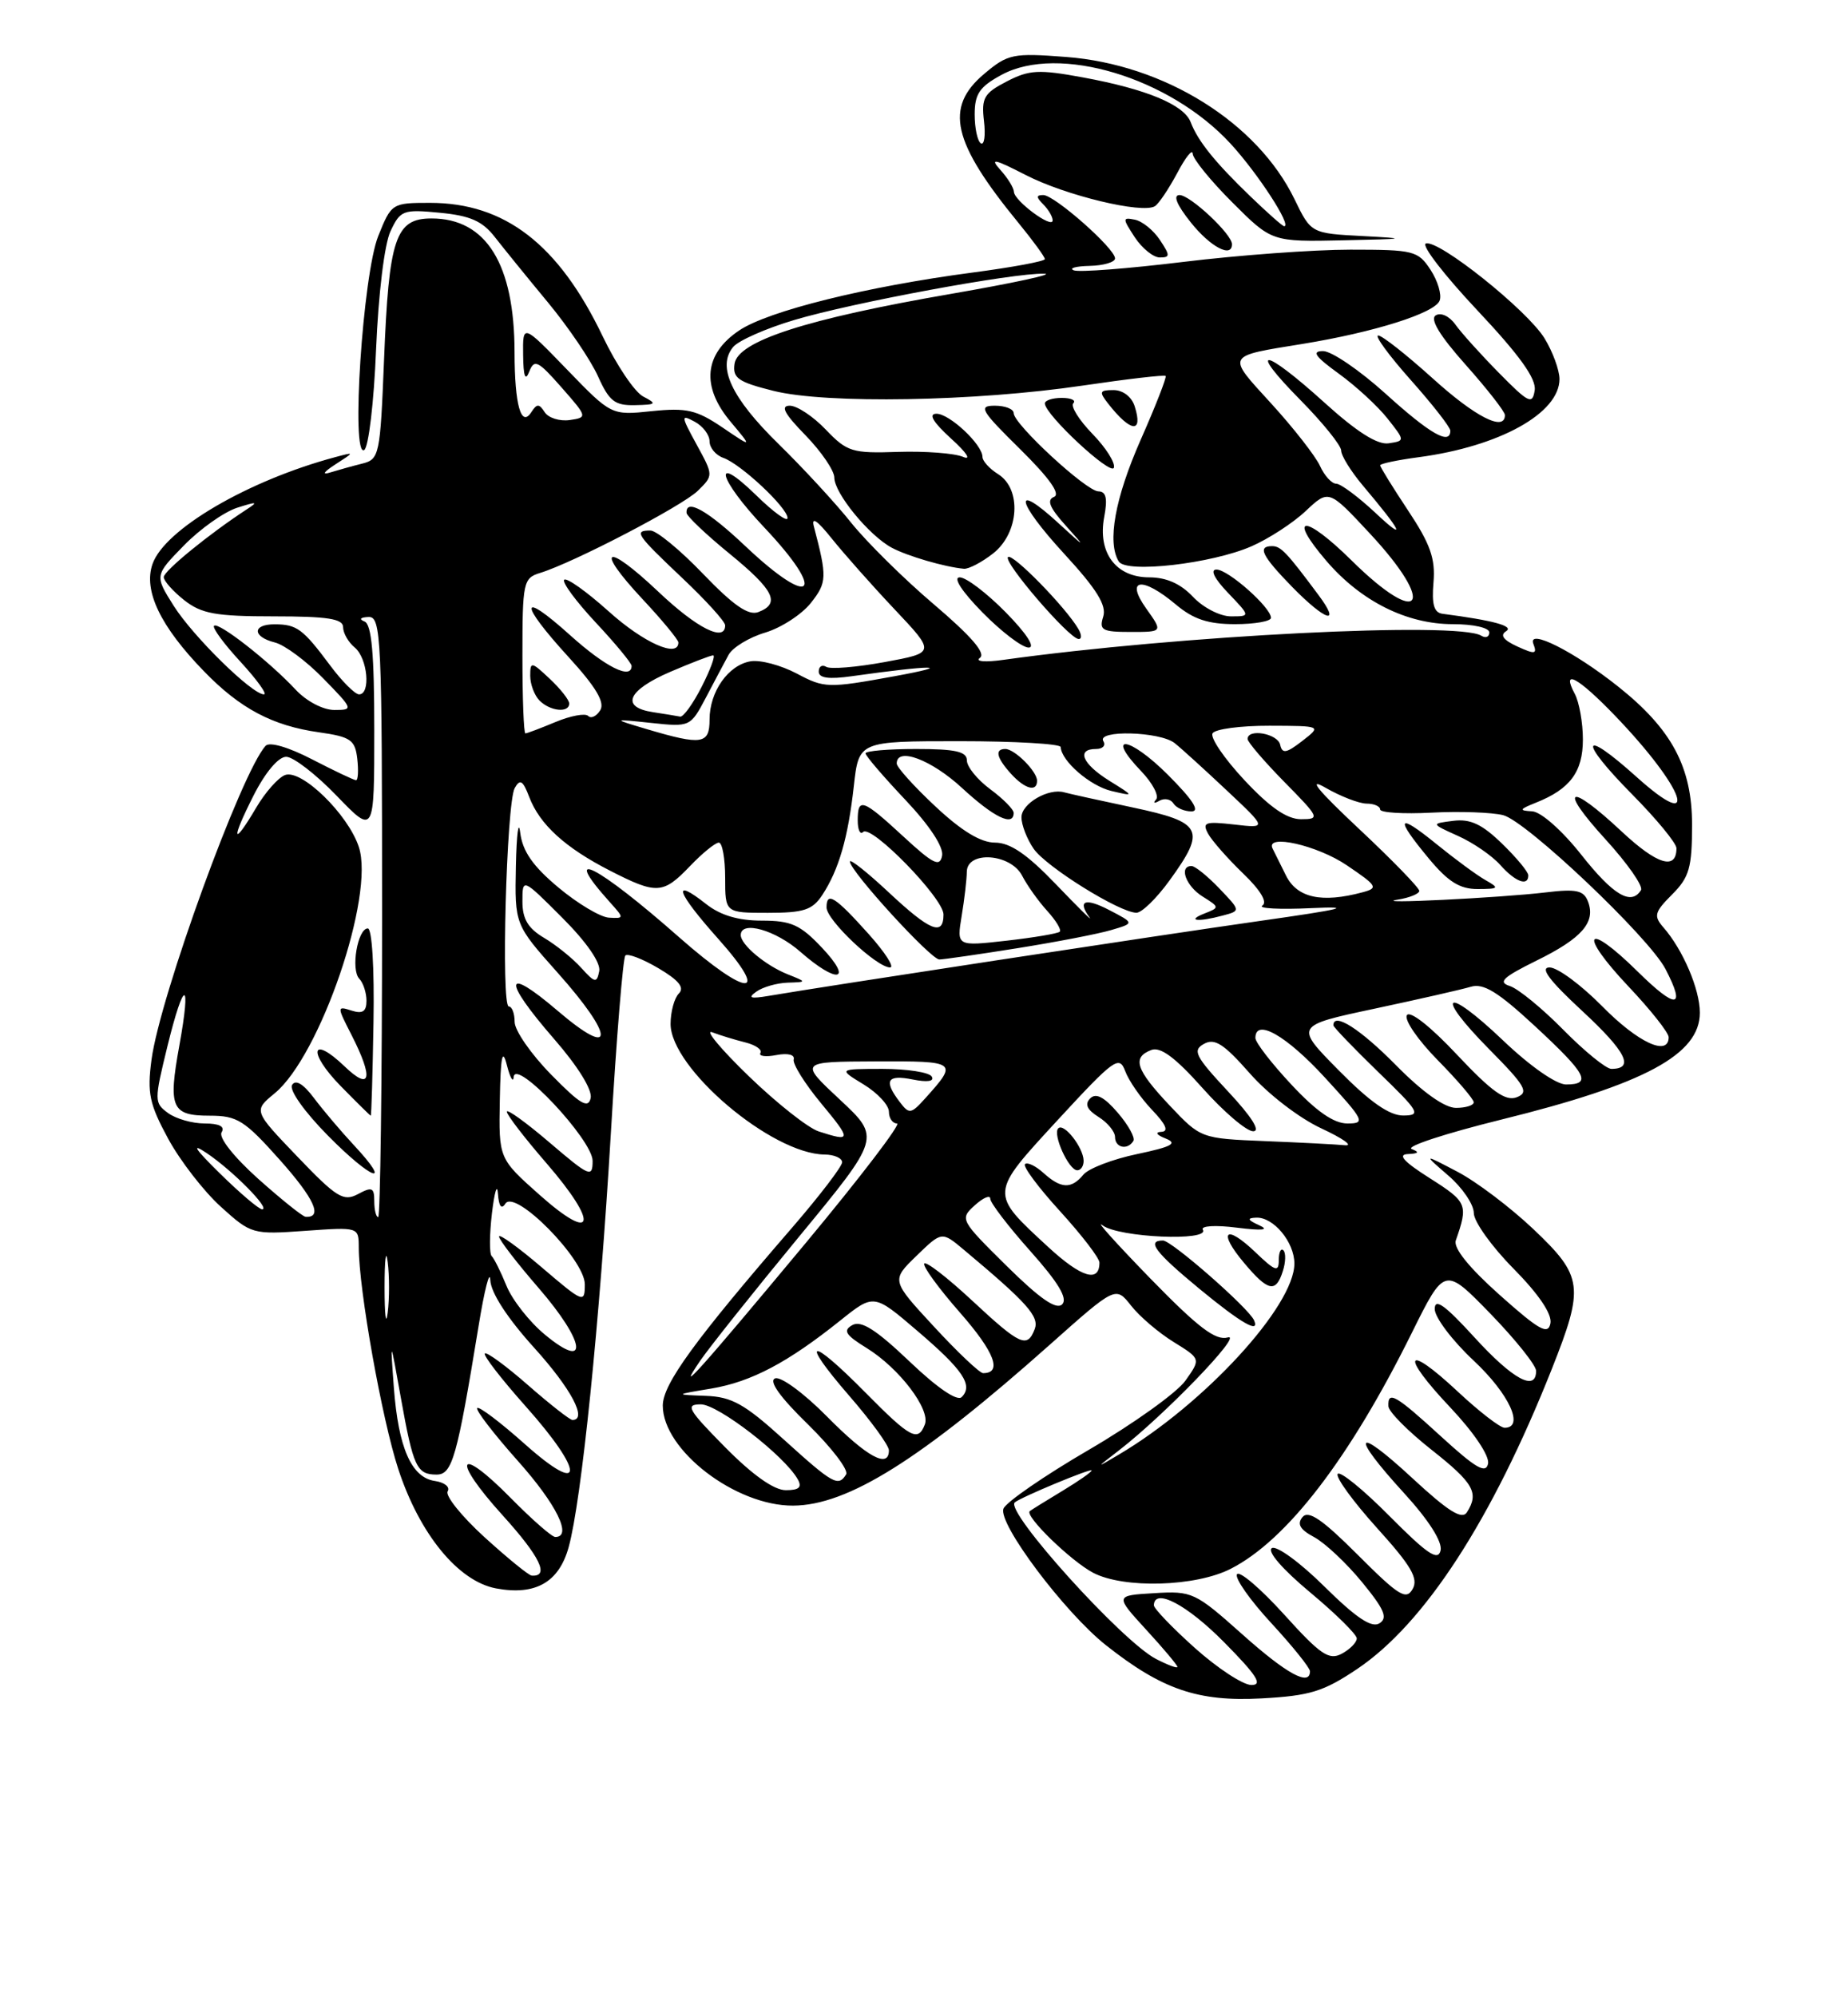 <?xml version="1.0" encoding="UTF-8" standalone="no"?>
<!DOCTYPE svg PUBLIC "-//W3C//DTD SVG 1.1//EN" "http://www.w3.org/Graphics/SVG/1.1/DTD/svg11.dtd" >
<svg xmlns="http://www.w3.org/2000/svg" xmlns:xlink="http://www.w3.org/1999/xlink" version="1.1" viewBox="0 0 237 256">
 <g >
 <path fill="currentColor"
d=" M 174.08 213.90 C 182.71 208.09 191.33 194.82 199.01 175.48 C 203.20 164.92 203.03 163.59 196.67 157.56 C 193.74 154.78 189.35 151.46 186.92 150.19 C 182.50 147.87 182.50 147.87 185.76 150.69 C 187.55 152.23 189.01 154.39 189.01 155.47 C 189.00 156.55 191.29 159.76 194.10 162.60 C 197.35 165.89 199.06 168.43 198.84 169.61 C 198.54 171.14 197.41 170.51 192.33 165.98 C 188.40 162.48 186.37 159.96 186.70 159.00 C 188.31 154.39 188.17 154.07 183.41 151.04 C 180.04 148.91 179.19 147.98 180.55 147.92 C 181.94 147.86 182.08 147.68 181.04 147.27 C 180.24 146.95 185.42 145.26 192.54 143.50 C 210.94 138.96 218.00 135.16 218.00 129.80 C 218.00 126.80 215.83 121.72 213.32 118.86 C 212.05 117.40 212.18 116.91 214.44 114.65 C 216.65 112.44 217.00 111.22 217.00 105.70 C 217.00 98.31 214.40 93.46 207.50 87.98 C 201.85 83.49 195.86 80.48 196.65 82.53 C 197.16 83.85 196.87 83.90 194.59 82.86 C 192.80 82.04 192.34 81.41 193.15 80.91 C 194.21 80.25 191.58 79.53 185.00 78.67 C 183.90 78.53 183.60 77.46 183.84 74.65 C 184.10 71.61 183.44 69.73 180.58 65.43 C 178.61 62.46 177.00 59.86 177.00 59.64 C 177.00 59.43 179.23 58.96 181.95 58.60 C 192.32 57.22 200.00 52.96 200.00 48.58 C 199.99 47.43 199.14 45.10 198.09 43.38 C 195.90 39.78 184.49 30.67 182.86 31.21 C 182.25 31.42 185.22 35.26 189.45 39.76 C 194.89 45.54 197.05 48.55 196.82 50.03 C 196.53 51.90 196.05 51.67 192.25 47.81 C 189.91 45.44 187.39 42.64 186.65 41.60 C 185.89 40.53 184.79 40.01 184.13 40.42 C 183.35 40.90 184.63 43.01 187.98 46.77 C 190.74 49.87 193.00 52.76 193.00 53.20 C 193.00 55.38 189.21 53.45 183.74 48.50 C 180.39 45.48 177.25 43.00 176.75 43.00 C 176.25 43.00 178.13 45.56 180.92 48.70 C 183.71 51.83 186.00 54.76 186.00 55.20 C 186.00 57.11 183.41 55.63 177.74 50.50 C 174.39 47.47 170.77 45.00 169.68 45.00 C 168.17 45.00 168.65 45.69 171.69 47.89 C 173.89 49.48 176.70 52.07 177.94 53.64 C 180.20 56.50 180.20 56.50 178.09 56.82 C 176.65 57.04 173.99 55.35 169.82 51.57 C 162.00 44.50 159.89 44.30 166.78 51.28 C 169.65 54.19 172.00 57.10 172.00 57.75 C 172.00 58.40 173.25 60.41 174.77 62.22 C 179.83 68.21 180.46 69.55 176.41 65.75 C 174.21 63.69 171.94 62.00 171.37 62.00 C 170.79 62.00 169.85 60.97 169.28 59.71 C 168.70 58.45 165.89 54.85 163.02 51.71 C 157.27 45.42 157.12 45.69 167.05 44.08 C 176.27 42.58 184.01 40.13 184.63 38.53 C 184.92 37.78 184.39 36.00 183.46 34.58 C 181.86 32.14 181.31 32.00 173.18 32.00 C 168.45 32.00 158.80 32.71 151.75 33.57 C 144.69 34.43 138.37 34.92 137.71 34.65 C 137.04 34.38 137.96 34.12 139.75 34.08 C 141.54 34.04 143.00 33.60 143.00 33.12 C 143.00 31.85 135.23 25.00 133.80 25.00 C 132.87 25.00 132.87 25.27 133.80 26.20 C 134.46 26.86 135.00 27.78 135.00 28.25 C 135.00 29.39 130.07 25.75 130.03 24.58 C 130.01 24.07 129.23 22.81 128.29 21.77 C 126.90 20.23 127.51 20.36 131.54 22.43 C 136.62 25.05 146.49 27.43 148.11 26.43 C 148.61 26.12 149.89 24.21 150.97 22.19 C 152.04 20.16 152.93 19.04 152.96 19.70 C 152.98 20.36 155.27 23.18 158.05 25.95 C 163.10 31.00 163.10 31.00 172.30 30.80 C 180.40 30.63 180.70 30.57 174.82 30.26 C 168.14 29.91 168.14 29.91 166.02 25.54 C 161.25 15.70 149.29 8.25 136.72 7.30 C 129.89 6.78 129.26 6.91 126.23 9.46 C 121.09 13.78 122.11 18.20 130.64 28.60 C 132.49 30.86 134.00 32.93 134.00 33.21 C 134.00 33.49 129.84 34.26 124.75 34.93 C 111.11 36.73 98.52 39.85 94.79 42.36 C 90.29 45.38 89.90 49.54 93.70 54.06 C 96.50 57.40 96.50 57.40 92.64 54.78 C 89.32 52.54 88.05 52.24 83.59 52.70 C 78.40 53.24 78.40 53.24 72.72 47.37 C 67.04 41.50 67.04 41.50 67.09 45.50 C 67.12 48.25 67.37 48.92 67.87 47.64 C 68.52 45.99 68.99 46.22 72.00 49.64 C 75.35 53.45 75.36 53.50 73.06 53.84 C 71.78 54.02 70.34 53.57 69.86 52.84 C 69.14 51.72 68.86 51.72 68.14 52.83 C 66.83 54.86 66.00 51.89 65.99 45.17 C 65.98 33.84 62.36 28.00 55.34 28.00 C 50.71 28.00 49.87 30.50 49.25 46.17 C 48.76 58.33 48.65 58.87 46.46 59.42 C 45.21 59.73 43.36 60.25 42.34 60.56 C 41.24 60.91 41.51 60.49 43.00 59.53 C 45.50 57.92 45.50 57.92 43.00 58.59 C 31.82 61.58 21.11 67.84 19.56 72.29 C 18.37 75.70 20.56 80.28 26.16 86.04 C 30.78 90.81 34.94 93.02 40.90 93.86 C 44.98 94.44 45.54 94.83 45.82 97.26 C 45.99 98.77 45.92 100.00 45.66 100.00 C 45.40 100.00 42.88 98.80 40.05 97.34 C 37.02 95.77 34.58 95.05 34.07 95.59 C 30.99 98.90 20.51 127.70 19.43 135.83 C 18.86 140.12 19.16 141.51 21.57 145.96 C 23.11 148.79 26.15 152.71 28.33 154.68 C 32.21 158.19 32.40 158.24 39.14 157.76 C 46.00 157.27 46.00 157.27 46.01 159.88 C 46.02 165.31 48.98 181.90 51.08 188.30 C 53.82 196.65 58.77 202.68 63.62 203.59 C 68.66 204.53 71.68 202.82 72.93 198.30 C 74.58 192.33 76.90 169.54 78.34 145.26 C 79.06 133.02 79.90 122.77 80.20 122.47 C 80.50 122.17 82.41 122.90 84.44 124.10 C 87.04 125.63 87.82 126.58 87.06 127.34 C 86.48 127.92 86.00 129.68 86.00 131.24 C 86.00 136.92 98.97 147.91 105.75 147.98 C 106.99 147.99 108.00 148.44 108.00 148.97 C 108.00 149.50 105.16 153.21 101.70 157.22 C 89.07 171.81 85.00 177.41 85.00 180.16 C 85.00 185.86 94.33 193.02 101.71 192.98 C 108.73 192.94 118.08 187.08 134.64 172.35 C 143.08 164.84 143.08 164.84 145.06 167.35 C 146.14 168.73 148.60 170.83 150.52 172.01 C 154.01 174.17 154.01 174.17 152.02 176.97 C 150.93 178.50 145.36 182.49 139.65 185.82 C 133.93 189.15 129.00 192.55 128.69 193.37 C 127.96 195.27 136.51 206.65 141.82 210.86 C 149.00 216.54 153.63 218.13 161.76 217.69 C 168.01 217.35 169.73 216.82 174.08 213.90 Z  M 48.23 44.78 C 48.53 37.66 49.30 31.30 50.08 29.64 C 51.34 26.95 51.70 26.81 56.41 27.27 C 60.29 27.64 61.86 28.33 63.45 30.37 C 64.58 31.82 67.64 35.59 70.26 38.75 C 72.88 41.91 75.78 46.19 76.70 48.25 C 78.13 51.43 78.85 51.99 81.44 51.93 C 84.18 51.87 84.29 51.76 82.50 50.83 C 81.40 50.27 79.05 46.78 77.28 43.08 C 71.63 31.31 64.75 26.00 55.14 26.00 C 50.28 26.00 50.19 26.06 48.51 30.25 C 46.53 35.18 44.98 58.75 46.71 57.68 C 47.27 57.33 47.96 51.53 48.23 44.78 Z  M 148.75 30.75 C 147.93 29.51 146.49 28.35 145.55 28.16 C 143.94 27.84 143.94 27.97 145.53 30.41 C 146.47 31.83 147.91 33.00 148.74 33.00 C 150.08 33.00 150.08 32.75 148.75 30.75 Z  M 158.00 31.30 C 158.00 30.02 152.64 25.00 151.27 25.00 C 150.40 25.00 150.92 26.26 152.71 28.50 C 155.22 31.65 158.00 33.12 158.00 31.30 Z  M 153.23 211.22 C 150.33 208.62 147.97 206.16 147.98 205.75 C 148.04 203.47 152.24 205.68 157.00 210.50 C 161.20 214.75 161.99 215.99 160.47 215.97 C 159.38 215.95 156.13 213.81 153.23 211.22 Z  M 159.28 209.44 C 153.28 204.09 152.88 203.90 148.02 204.20 C 142.98 204.50 142.98 204.50 146.99 208.88 C 149.20 211.28 151.00 213.43 151.00 213.65 C 151.00 213.87 149.76 213.41 148.25 212.63 C 143.90 210.38 128.84 193.70 130.14 192.57 C 130.90 191.91 140.00 188.13 140.00 188.47 C 140.00 188.67 138.31 189.85 136.25 191.09 C 134.19 192.33 132.31 193.50 132.07 193.68 C 131.34 194.26 137.35 200.10 140.20 201.59 C 144.13 203.64 153.33 203.38 157.83 201.08 C 165.04 197.41 173.08 186.94 181.06 170.84 C 185.27 162.35 185.27 162.35 191.14 168.38 C 194.36 171.70 197.00 175.00 197.00 175.71 C 197.00 178.42 194.01 176.80 189.10 171.42 C 185.30 167.26 184.00 166.33 184.00 167.78 C 184.00 168.85 186.25 171.83 189.00 174.40 C 193.56 178.67 195.55 183.00 192.96 183.00 C 192.38 183.00 189.68 180.91 186.94 178.35 C 180.21 172.06 179.51 173.54 185.98 180.38 C 189.02 183.60 191.03 186.59 190.84 187.59 C 190.57 188.94 189.28 188.20 184.86 184.16 C 178.96 178.76 177.96 178.19 178.06 180.25 C 178.09 180.94 180.56 183.43 183.56 185.80 C 189.00 190.09 189.71 191.34 188.13 193.83 C 187.50 194.83 185.75 193.73 181.14 189.47 C 173.70 182.58 173.07 183.73 180.08 191.39 C 183.25 194.86 185.00 197.62 184.75 198.73 C 184.42 200.13 183.04 199.19 178.19 194.31 C 174.81 190.90 171.82 188.48 171.55 188.92 C 171.28 189.36 173.55 192.47 176.59 195.84 C 180.98 200.69 181.93 202.31 181.17 203.66 C 180.34 205.14 179.39 204.55 174.14 199.30 C 169.58 194.74 167.81 193.53 167.04 194.45 C 166.31 195.34 166.72 196.05 168.54 197.02 C 169.93 197.77 172.69 200.36 174.68 202.79 C 177.56 206.30 178.01 207.38 176.90 208.07 C 175.90 208.69 173.90 207.35 169.85 203.35 C 166.74 200.27 163.71 198.06 163.11 198.43 C 162.47 198.83 164.48 201.15 168.01 204.09 C 171.30 206.83 174.00 209.49 174.00 210.00 C 174.00 210.51 173.14 211.39 172.08 211.96 C 170.44 212.84 169.35 212.10 164.68 206.93 C 161.66 203.60 158.94 201.28 158.64 201.78 C 158.33 202.27 160.31 205.09 163.04 208.04 C 165.77 211.00 168.00 213.77 168.00 214.21 C 168.00 216.19 165.01 214.56 159.28 209.44 Z  M 62.14 197.03 C 59.20 194.35 57.07 191.70 57.41 191.15 C 57.75 190.59 57.01 190.00 55.77 189.82 C 52.77 189.39 51.09 185.58 50.51 177.85 C 50.04 171.50 50.04 171.50 51.41 179.17 C 53.00 188.04 53.45 189.00 55.99 189.00 C 58.00 189.00 58.61 186.86 61.37 170.00 C 62.13 165.32 62.81 162.66 62.88 164.08 C 62.95 165.69 65.06 168.94 68.50 172.74 C 73.26 178.00 75.38 182.00 73.41 182.00 C 73.09 182.00 70.52 179.99 67.71 177.53 C 64.90 175.07 62.41 173.25 62.18 173.48 C 61.95 173.72 64.29 176.74 67.37 180.20 C 75.03 188.78 74.99 191.93 67.32 185.10 C 64.19 182.31 61.44 180.23 61.20 180.47 C 60.96 180.71 63.29 183.74 66.37 187.20 C 71.38 192.81 73.45 197.00 71.21 197.00 C 70.78 197.00 68.23 194.77 65.54 192.04 C 58.69 185.09 57.80 186.86 64.45 194.21 C 69.27 199.53 70.51 202.11 68.19 201.95 C 67.81 201.93 65.09 199.71 62.14 197.03 Z  M 93.00 185.50 C 88.21 180.65 87.84 180.00 89.88 180.00 C 92.08 180.00 100.59 186.57 102.30 189.59 C 102.89 190.63 102.49 191.00 100.77 191.00 C 99.26 191.00 96.50 189.04 93.00 185.50 Z  M 100.50 184.49 C 95.48 179.94 93.85 179.03 90.50 178.91 C 86.50 178.76 86.50 178.76 91.25 177.97 C 96.37 177.10 101.02 174.65 107.78 169.24 C 112.07 165.81 112.07 165.81 117.62 170.56 C 123.53 175.60 124.84 177.56 123.33 179.07 C 122.76 179.64 120.19 177.89 116.63 174.49 C 112.36 170.43 110.45 169.21 109.31 169.84 C 108.07 170.54 108.42 171.10 111.16 172.79 C 115.32 175.36 119.35 180.65 118.61 182.57 C 117.74 184.85 116.76 184.33 111.00 178.50 C 103.81 171.22 102.47 171.46 108.90 178.89 C 111.71 182.12 114.00 185.27 114.00 185.89 C 114.00 188.29 111.20 186.76 106.08 181.58 C 103.14 178.60 100.14 176.39 99.41 176.67 C 98.55 177.00 100.01 179.05 103.62 182.57 C 106.65 185.54 108.86 188.42 108.51 188.98 C 107.51 190.60 106.84 190.23 100.50 184.49 Z  M 143.50 185.90 C 149.32 181.41 159.51 170.85 157.47 171.42 C 155.90 171.87 153.68 170.18 147.47 163.81 C 143.09 159.30 140.36 156.27 141.41 157.06 C 143.49 158.62 155.18 159.13 154.26 157.62 C 153.95 157.12 155.86 157.00 158.61 157.35 C 161.90 157.76 162.85 157.66 161.50 157.05 C 159.99 156.37 159.89 156.12 161.10 156.07 C 163.31 155.97 166.00 159.20 166.00 161.95 C 166.00 167.39 154.47 179.94 143.50 186.43 C 140.50 188.21 140.50 188.21 143.50 185.90 Z  M 160.83 169.23 C 160.16 167.67 150.25 159.00 149.15 159.00 C 147.00 159.00 148.13 160.49 153.82 165.19 C 159.16 169.59 161.60 171.00 160.83 169.23 Z  M 164.52 162.92 C 164.89 161.78 164.92 160.58 164.59 160.26 C 164.27 159.93 164.00 160.50 164.00 161.52 C 164.00 163.10 163.56 162.95 161.01 160.51 C 157.16 156.82 156.12 157.80 159.55 161.87 C 162.63 165.54 163.63 165.75 164.52 162.92 Z  M 89.81 174.39 C 90.98 172.69 96.66 165.56 102.44 158.55 C 112.94 145.82 112.94 145.82 107.72 140.95 C 102.50 136.08 102.50 136.08 112.31 136.04 C 122.76 136.00 122.88 136.08 118.70 140.73 C 116.82 142.81 116.61 142.85 115.38 141.23 C 113.30 138.50 113.76 137.70 117.05 138.36 C 118.94 138.74 119.87 138.60 119.49 137.98 C 119.16 137.44 116.32 137.00 113.19 137.00 C 107.50 137.01 107.50 137.01 110.75 138.99 C 112.54 140.08 114.00 141.65 114.00 142.49 C 114.00 143.32 114.47 144.00 115.04 144.00 C 115.61 144.00 110.37 150.86 103.39 159.25 C 89.77 175.61 86.45 179.32 89.81 174.39 Z  M 119.79 170.05 C 114.29 164.11 114.29 164.11 117.54 160.96 C 120.78 157.82 120.78 157.82 123.58 160.16 C 131.73 166.98 133.31 168.74 132.70 170.35 C 131.74 172.85 130.85 172.45 124.64 166.67 C 121.49 163.74 118.74 161.62 118.53 161.96 C 118.32 162.30 120.39 165.14 123.14 168.27 C 127.56 173.31 128.58 176.00 126.08 176.00 C 125.64 176.00 122.81 173.32 119.79 170.05 Z  M 69.89 171.07 C 67.90 169.43 65.68 166.60 64.95 164.79 C 64.21 162.98 63.36 161.28 63.06 161.00 C 62.75 160.72 62.77 158.25 63.09 155.50 C 63.42 152.75 63.76 151.62 63.86 153.00 C 63.97 154.61 64.31 155.07 64.81 154.28 C 66.04 152.34 75.00 161.43 75.00 164.61 C 75.00 167.07 74.83 167.01 69.50 162.46 C 66.47 159.87 64.00 158.09 64.00 158.49 C 64.00 158.90 66.29 161.87 69.08 165.09 C 75.08 172.02 75.59 175.79 69.89 171.07 Z  M 49.32 165.00 C 49.32 161.43 49.50 159.96 49.72 161.75 C 49.95 163.54 49.95 166.46 49.72 168.25 C 49.50 170.04 49.32 168.57 49.32 165.00 Z  M 129.10 162.26 C 123.13 156.36 123.07 156.25 125.02 154.48 C 126.11 153.50 127.00 153.12 127.00 153.65 C 127.00 154.17 129.31 157.19 132.14 160.36 C 135.75 164.41 136.96 166.44 136.22 167.18 C 135.47 167.93 133.36 166.46 129.10 162.26 Z  M 134.46 159.86 C 126.87 152.86 126.86 153.09 135.69 143.51 C 142.89 135.71 143.54 135.24 144.30 137.28 C 144.75 138.50 146.30 140.74 147.74 142.25 C 149.55 144.14 149.92 145.02 148.94 145.07 C 148.09 145.11 148.32 145.47 149.50 145.93 C 151.07 146.56 150.28 146.98 145.83 147.92 C 142.71 148.57 139.61 149.76 138.95 150.55 C 137.39 152.43 136.08 152.38 133.82 150.34 C 132.81 149.43 131.75 148.92 131.45 149.21 C 131.16 149.51 133.19 152.23 135.96 155.26 C 138.73 158.30 141.00 161.25 141.00 161.83 C 141.00 164.45 138.69 163.75 134.46 159.86 Z  M 138.97 148.75 C 138.92 147.05 136.44 143.89 135.72 144.62 C 134.96 145.37 137.06 150.00 138.16 150.00 C 138.62 150.00 138.99 149.44 138.97 148.75 Z  M 145.35 146.24 C 145.61 145.83 144.70 144.19 143.34 142.61 C 141.61 140.60 140.55 140.05 139.82 140.78 C 139.08 141.52 139.40 142.23 140.88 143.16 C 142.05 143.89 143.00 145.05 143.00 145.74 C 143.00 147.11 144.60 147.46 145.35 146.24 Z  M 69.23 153.18 C 63.96 148.50 63.96 148.50 64.10 141.00 C 64.20 135.40 64.43 134.26 65.00 136.50 C 65.42 138.15 65.82 138.84 65.88 138.04 C 66.08 135.56 76.00 146.10 76.00 148.79 C 76.00 150.99 75.62 150.83 70.50 146.46 C 67.47 143.87 65.00 142.09 65.00 142.49 C 65.00 142.90 67.29 145.87 70.08 149.09 C 76.83 156.88 76.30 159.45 69.23 153.18 Z  M 33.11 151.09 C 29.97 148.27 28.01 145.79 28.42 145.13 C 28.88 144.39 28.13 144.00 26.25 144.00 C 24.67 144.00 22.56 143.40 21.55 142.66 C 19.77 141.36 19.77 141.06 21.47 134.11 C 23.60 125.42 24.57 125.36 23.00 134.01 C 21.55 141.99 21.99 143.00 26.89 143.00 C 30.43 143.00 31.36 143.59 35.88 148.66 C 40.32 153.64 41.44 156.10 39.19 155.96 C 38.81 155.93 36.08 153.74 33.11 151.09 Z  M 48.00 153.96 C 48.00 152.21 47.71 152.08 45.91 153.05 C 44.05 154.04 43.17 153.50 38.16 148.27 C 32.50 142.37 32.50 142.37 35.23 140.13 C 41.06 135.33 48.08 114.81 46.02 108.56 C 44.64 104.36 38.65 98.54 36.55 99.34 C 35.67 99.68 34.03 101.54 32.88 103.48 C 29.82 108.67 29.58 107.76 32.50 102.00 C 34.01 99.01 35.70 97.00 36.70 97.00 C 37.62 97.00 40.53 99.25 43.18 102.00 C 48.00 106.99 48.00 106.99 48.00 93.58 C 48.00 83.79 47.66 80.03 46.75 79.66 C 46.00 79.36 46.20 79.13 47.25 79.08 C 48.89 79.01 49.00 81.47 49.00 117.50 C 49.00 138.68 48.77 156.00 48.50 156.00 C 48.23 156.00 48.00 155.08 48.00 153.96 Z  M 45.35 146.74 C 43.69 144.96 41.40 142.25 40.25 140.72 C 38.90 138.92 37.91 138.33 37.46 139.06 C 37.06 139.71 39.02 142.48 42.07 145.57 C 47.69 151.26 50.49 152.25 45.35 146.74 Z  M 47.90 131.00 C 48.02 124.06 47.71 119.00 47.17 119.00 C 45.86 119.00 44.96 124.30 46.08 125.45 C 46.58 125.97 47.00 127.24 47.00 128.27 C 47.00 129.65 46.50 129.98 45.09 129.53 C 43.20 128.93 43.20 128.98 45.09 132.67 C 47.93 138.25 47.56 139.91 44.18 136.67 C 39.89 132.56 39.43 134.84 43.68 139.19 C 45.73 141.28 47.47 143.00 47.55 143.00 C 47.63 143.00 47.79 137.60 47.90 131.00 Z  M 28.19 150.39 C 24.99 147.25 24.45 146.42 26.50 147.79 C 29.85 150.04 34.75 155.00 33.62 155.00 C 33.21 155.00 30.77 152.93 28.19 150.39 Z  M 162.25 146.26 C 154.01 145.92 153.99 145.91 150.02 141.71 C 145.66 137.09 145.15 135.54 147.65 134.58 C 148.83 134.13 150.74 135.55 154.23 139.47 C 156.94 142.51 159.86 145.00 160.72 145.00 C 161.70 145.00 160.52 143.13 157.48 139.88 C 153.29 135.39 152.90 134.63 154.40 133.80 C 155.77 133.03 156.94 133.78 160.27 137.56 C 162.60 140.22 166.63 143.32 169.46 144.63 C 172.23 145.92 173.60 146.89 172.50 146.79 C 171.40 146.68 166.79 146.44 162.25 146.26 Z  M 105.00 145.02 C 103.62 144.57 99.58 141.37 96.00 137.91 C 92.42 134.45 90.33 131.93 91.34 132.31 C 92.36 132.70 94.27 133.28 95.59 133.61 C 96.91 133.94 97.78 134.55 97.52 134.96 C 97.27 135.37 98.19 135.50 99.57 135.23 C 101.04 134.95 101.96 135.18 101.79 135.79 C 101.63 136.36 103.21 138.89 105.30 141.41 C 109.23 146.15 109.21 146.38 105.00 145.02 Z  M 165.64 139.04 C 163.09 136.32 161.00 133.62 161.00 133.04 C 161.00 130.47 164.95 132.71 169.91 138.11 C 174.99 143.64 175.16 144.00 172.80 144.00 C 171.06 144.00 168.82 142.45 165.64 139.04 Z  M 171.73 137.23 C 166.03 131.47 166.03 131.47 176.26 129.29 C 181.89 128.09 187.45 126.83 188.61 126.48 C 190.24 125.98 192.10 127.12 196.86 131.53 C 203.48 137.66 204.20 139.00 200.84 139.00 C 199.58 139.00 196.22 136.65 192.79 133.38 C 185.33 126.27 183.80 127.21 190.99 134.49 C 195.66 139.21 196.12 140.02 194.51 140.64 C 193.08 141.18 191.33 139.94 186.87 135.20 C 183.48 131.58 180.82 129.49 180.43 130.12 C 180.06 130.71 181.84 133.30 184.38 135.88 C 186.92 138.46 189.00 140.89 189.00 141.28 C 189.00 141.68 187.97 142.00 186.72 142.00 C 185.27 142.00 182.43 139.98 179.00 136.50 C 174.43 131.87 171.00 129.69 171.00 131.42 C 171.00 131.64 173.59 134.33 176.75 137.40 C 182.04 142.51 182.30 142.96 179.97 142.98 C 178.20 142.99 175.72 141.27 171.73 137.23 Z  M 70.68 137.73 C 68.10 135.11 66.00 132.07 66.00 130.98 C 66.00 129.89 65.66 129.00 65.25 129.00 C 64.24 129.00 64.95 102.92 66.01 101.01 C 66.69 99.80 67.06 100.02 67.87 102.15 C 69.21 105.67 72.47 108.65 78.22 111.59 C 84.24 114.67 85.03 114.62 88.50 111.00 C 90.08 109.35 91.74 108.00 92.19 108.00 C 92.63 108.00 93.00 110.03 93.00 112.50 C 93.00 117.00 93.00 117.00 98.48 117.00 C 103.08 117.00 104.19 116.64 105.46 114.71 C 107.58 111.47 108.76 107.40 109.50 100.75 C 110.14 95.00 110.14 95.00 123.07 95.00 C 130.18 95.00 136.01 95.34 136.03 95.75 C 136.11 97.54 139.79 100.73 142.53 101.38 C 145.50 102.08 145.50 102.08 142.25 100.06 C 138.79 97.90 138.00 96.00 140.56 96.00 C 141.42 96.00 141.84 95.55 141.50 95.00 C 140.59 93.53 148.77 93.75 150.65 95.25 C 151.52 95.94 154.53 98.68 157.36 101.34 C 162.50 106.17 162.50 106.17 158.27 105.68 C 154.56 105.26 154.15 105.40 154.93 106.85 C 155.43 107.76 157.45 110.05 159.41 111.94 C 161.66 114.10 162.58 115.64 161.89 116.07 C 161.29 116.44 164.10 116.59 168.14 116.40 C 173.81 116.14 172.29 116.52 161.50 118.05 C 148.58 119.89 105.80 126.41 98.61 127.64 C 96.23 128.04 95.85 127.92 97.00 127.10 C 97.83 126.51 99.62 126.00 101.00 125.95 C 103.50 125.87 103.50 125.87 101.02 124.88 C 98.18 123.75 95.00 121.09 95.00 119.85 C 95.00 117.94 99.46 119.20 102.65 122.00 C 107.38 126.15 109.47 125.78 105.44 121.50 C 102.63 118.52 101.47 118.00 97.70 118.00 C 94.70 118.00 92.40 117.32 90.58 115.89 C 86.08 112.34 86.75 114.33 92.10 120.32 C 98.94 127.99 95.92 127.89 87.13 120.16 C 76.57 110.85 71.70 108.38 78.20 115.62 C 80.07 117.70 80.07 117.73 78.09 117.62 C 76.99 117.55 74.07 115.81 71.61 113.75 C 68.35 111.03 67.02 109.12 66.72 106.75 C 66.50 104.96 66.25 106.88 66.16 111.00 C 66.01 118.50 66.01 118.50 71.50 124.66 C 78.89 132.94 78.89 135.86 71.50 129.54 C 64.61 123.66 64.39 125.50 71.07 133.18 C 74.12 136.68 75.99 139.70 75.75 140.75 C 75.44 142.14 74.40 141.53 70.68 137.73 Z  M 111.43 119.75 C 107.09 114.91 106.00 114.22 106.00 116.31 C 106.00 117.94 112.43 124.00 114.15 124.00 C 114.75 124.00 113.52 122.09 111.43 119.75 Z  M 130.50 121.53 C 135.45 120.74 140.85 119.70 142.50 119.21 C 145.50 118.33 145.50 118.33 142.25 116.64 C 139.15 115.03 138.13 115.42 139.75 117.62 C 140.16 118.18 138.20 116.24 135.40 113.32 C 131.71 109.48 129.55 108.00 127.60 108.00 C 125.78 108.00 123.31 106.50 119.96 103.36 C 117.23 100.81 115.00 98.34 115.00 97.86 C 115.00 95.70 119.44 97.36 123.38 101.00 C 127.49 104.79 130.00 105.99 130.00 104.19 C 130.00 103.74 128.65 102.38 127.00 101.16 C 125.35 99.94 124.00 98.28 124.00 97.47 C 124.00 96.33 122.55 96.00 117.50 96.00 C 113.92 96.00 111.00 96.25 111.00 96.56 C 111.00 96.87 113.29 99.54 116.09 102.50 C 119.21 105.80 121.04 108.57 120.82 109.68 C 120.54 111.17 119.69 110.76 115.88 107.24 C 110.62 102.39 110.00 102.17 110.00 105.17 C 110.00 106.36 110.31 107.02 110.69 106.64 C 111.72 105.62 121.00 115.13 121.00 117.21 C 121.00 120.04 119.28 119.34 113.96 114.36 C 111.23 111.81 109.00 110.04 109.00 110.43 C 109.00 111.64 119.39 123.00 120.47 122.98 C 121.04 122.97 125.55 122.32 130.50 121.53 Z  M 156.81 117.35 C 159.12 116.74 159.12 116.74 156.37 113.87 C 154.86 112.29 153.26 111.00 152.81 111.00 C 151.15 111.00 152.08 113.57 154.23 114.91 C 156.41 116.27 156.42 116.33 154.48 117.08 C 152.07 118.03 153.62 118.21 156.81 117.35 Z  M 149.99 112.85 C 154.72 106.33 154.25 105.40 145.25 103.49 C 140.99 102.59 137.05 101.72 136.50 101.56 C 134.48 100.97 131.00 102.99 131.00 104.75 C 131.00 105.74 131.71 107.56 132.57 108.80 C 134.21 111.14 143.59 116.97 145.74 116.99 C 146.43 117.00 148.34 115.13 149.99 112.85 Z  M 149.77 99.30 C 144.85 94.38 141.65 93.94 146.34 98.83 C 147.82 100.37 148.68 102.02 148.26 102.48 C 147.84 102.94 148.03 103.02 148.68 102.64 C 149.33 102.27 150.14 102.42 150.49 102.98 C 150.84 103.54 151.87 104.00 152.80 104.00 C 153.94 104.00 152.97 102.50 149.77 99.30 Z  M 133.00 100.07 C 133.00 98.87 130.13 96.00 128.93 96.00 C 127.54 96.00 127.80 97.12 129.65 99.17 C 131.44 101.14 133.00 101.56 133.00 100.07 Z  M 200.50 132.00 C 197.79 129.25 194.70 126.72 193.63 126.38 C 192.07 125.89 192.73 125.26 197.04 123.13 C 202.89 120.26 204.68 118.20 203.65 115.54 C 203.11 114.12 202.15 113.91 198.25 114.38 C 192.40 115.08 175.44 115.91 179.25 115.31 C 180.76 115.07 182.01 114.56 182.02 114.19 C 182.03 113.81 178.54 110.22 174.27 106.22 C 168.98 101.26 167.62 99.59 170.00 100.97 C 171.93 102.08 174.29 102.99 175.25 103.00 C 176.21 103.00 177.00 103.34 177.00 103.75 C 177.00 104.16 179.96 104.35 183.58 104.16 C 187.20 103.97 191.33 104.12 192.77 104.48 C 195.74 105.22 211.46 120.11 213.59 124.20 C 216.25 129.30 214.99 129.42 210.02 124.52 C 203.33 117.93 202.34 119.55 208.84 126.43 C 211.68 129.43 214.00 132.36 214.00 132.94 C 214.00 135.46 210.06 133.63 205.50 129.00 C 202.79 126.25 199.75 124.00 198.73 124.00 C 197.44 124.00 198.70 125.68 202.94 129.60 C 208.56 134.81 209.66 137.00 206.65 137.00 C 205.98 137.00 203.21 134.75 200.50 132.00 Z  M 190.50 112.80 C 189.40 112.18 186.59 110.11 184.25 108.21 C 179.17 104.08 178.82 104.72 183.25 110.05 C 185.72 113.02 187.22 113.96 189.50 113.95 C 192.25 113.94 192.33 113.84 190.50 112.80 Z  M 196.00 112.20 C 196.00 111.75 194.48 109.92 192.62 108.12 C 190.06 105.63 188.55 104.93 186.37 105.21 C 183.50 105.57 183.50 105.57 187.00 107.15 C 188.93 108.01 191.36 109.69 192.40 110.86 C 194.34 113.04 196.00 113.65 196.00 112.20 Z  M 74.53 124.04 C 73.44 122.83 71.30 121.11 69.78 120.21 C 67.72 118.99 67.00 117.79 67.00 115.55 C 67.00 112.52 67.00 112.52 72.10 117.62 C 75.22 120.74 77.06 123.40 76.85 124.47 C 76.54 126.04 76.30 126.00 74.53 124.04 Z  M 164.94 112.25 C 164.18 110.74 163.40 109.16 163.20 108.75 C 162.26 106.83 168.95 108.34 172.73 110.91 C 176.65 113.56 176.80 113.82 174.73 114.37 C 169.52 115.77 166.37 115.09 164.94 112.25 Z  M 202.80 109.56 C 200.34 106.45 197.64 104.06 196.50 103.99 C 194.76 103.89 194.83 103.74 196.98 102.88 C 201.36 101.14 203.00 98.93 203.00 94.78 C 203.00 92.63 202.53 90.00 201.96 88.93 C 200.18 85.61 202.39 86.81 207.14 91.75 C 216.12 101.10 218.20 107.06 209.86 99.56 C 202.76 93.18 202.36 94.78 209.31 101.81 C 212.44 104.97 215.00 108.08 215.00 108.72 C 215.00 111.58 212.53 110.83 207.99 106.59 C 201.14 100.18 199.75 100.85 205.91 107.59 C 208.71 110.66 210.76 113.58 210.45 114.09 C 209.20 116.11 206.89 114.74 202.80 109.56 Z  M 159.59 99.99 C 157.01 97.23 155.17 94.53 155.51 93.99 C 155.84 93.44 159.13 93.01 162.81 93.02 C 169.50 93.04 169.50 93.04 167.00 94.98 C 164.96 96.56 164.44 96.64 164.18 95.46 C 163.86 94.02 160.00 93.33 160.00 94.72 C 160.00 95.11 162.12 97.58 164.71 100.22 C 169.23 104.80 169.32 105.00 166.85 105.00 C 165.05 105.00 162.86 103.49 159.59 99.99 Z  M 83.00 93.47 C 78.50 92.13 78.50 92.13 83.52 92.66 C 88.49 93.19 88.55 93.16 90.52 89.43 C 91.61 87.36 92.92 84.88 93.44 83.93 C 93.96 82.98 96.08 81.69 98.14 81.08 C 100.20 80.46 102.84 78.74 104.00 77.27 C 106.06 74.65 106.09 73.99 104.38 67.50 C 104.03 66.17 104.79 66.68 106.65 69.00 C 108.19 70.92 111.81 75.01 114.71 78.08 C 119.98 83.66 119.98 83.66 113.45 84.86 C 109.85 85.52 106.48 85.80 105.96 85.47 C 105.43 85.15 105.00 85.42 105.00 86.08 C 105.00 86.91 106.29 87.09 109.25 86.67 C 119.59 85.21 122.74 85.21 114.68 86.68 C 106.18 88.23 105.72 88.21 102.18 86.33 C 100.15 85.26 97.49 84.55 96.26 84.76 C 93.40 85.24 91.00 88.65 91.00 92.22 C 91.00 95.40 90.02 95.55 83.00 93.47 Z  M 67.00 84.07 C 67.00 74.64 67.11 74.10 69.25 73.44 C 73.56 72.12 87.51 64.85 89.50 62.90 C 91.50 60.93 91.50 60.93 89.34 56.98 C 87.32 53.28 87.30 53.09 89.09 54.05 C 90.14 54.61 91.00 55.74 91.00 56.57 C 91.00 57.39 91.79 58.34 92.75 58.68 C 95.00 59.46 101.00 65.08 101.00 66.40 C 101.00 66.95 99.20 65.65 97.00 63.50 C 91.22 57.86 92.07 61.32 98.00 67.59 C 106.14 76.20 104.20 78.14 95.59 70.00 C 90.76 65.43 87.92 63.83 88.05 65.75 C 88.08 66.16 90.55 68.51 93.55 70.96 C 99.28 75.64 100.13 77.35 97.26 78.45 C 95.99 78.94 94.08 77.62 90.17 73.56 C 87.24 70.50 84.19 68.00 83.42 68.00 C 81.25 68.00 81.58 68.49 87.50 74.09 C 90.53 76.95 93.00 79.67 93.00 80.15 C 93.00 82.35 89.39 80.54 84.43 75.84 C 77.65 69.43 76.17 70.12 82.40 76.79 C 84.93 79.49 87.00 82.00 87.00 82.35 C 87.00 84.38 82.54 82.39 78.07 78.37 C 75.24 75.83 72.67 74.00 72.36 74.31 C 72.05 74.62 73.87 77.08 76.40 79.79 C 78.93 82.49 81.00 85.00 81.00 85.35 C 81.00 87.17 77.67 85.51 73.11 81.41 C 66.61 75.56 66.50 77.20 72.93 84.23 C 76.44 88.07 77.60 90.03 76.98 91.03 C 76.50 91.81 75.80 92.14 75.43 91.76 C 75.05 91.39 73.17 91.74 71.25 92.54 C 69.33 93.34 67.59 94.00 67.38 94.00 C 67.17 94.00 67.00 89.53 67.00 84.07 Z  M 73.00 90.17 C 73.00 89.72 71.88 88.29 70.50 87.00 C 68.14 84.78 68.00 84.76 68.00 86.63 C 68.00 87.71 68.54 89.14 69.20 89.80 C 70.57 91.17 73.00 91.41 73.00 90.17 Z  M 83.75 91.28 C 79.54 90.65 80.46 88.48 85.94 86.12 C 88.65 84.96 91.13 84.00 91.46 84.00 C 91.78 84.00 91.12 85.80 90.00 88.00 C 88.88 90.20 87.63 91.93 87.23 91.85 C 86.83 91.77 85.26 91.51 83.75 91.28 Z  M 37.92 88.40 C 34.56 84.79 28.00 79.66 27.45 80.21 C 27.20 80.46 28.73 82.54 30.85 84.83 C 32.96 87.13 34.31 89.00 33.85 89.00 C 32.32 89.00 24.76 81.58 22.27 77.64 C 19.83 73.76 19.83 73.76 23.58 69.92 C 25.64 67.81 28.71 65.63 30.41 65.08 C 32.95 64.27 33.17 64.30 31.64 65.29 C 26.85 68.41 21.00 73.18 21.00 73.97 C 21.00 74.46 22.19 75.79 23.63 76.93 C 25.85 78.67 27.68 79.00 35.13 79.00 C 42.00 79.00 44.00 79.31 44.00 80.38 C 44.00 81.14 44.67 82.32 45.50 83.00 C 47.15 84.37 47.57 89.00 46.05 89.00 C 45.53 89.00 43.84 87.31 42.31 85.25 C 38.85 80.61 38.07 80.03 35.25 80.02 C 32.33 80.00 32.34 81.62 35.26 82.35 C 36.50 82.66 39.29 84.73 41.46 86.96 C 45.32 90.91 45.35 91.00 42.88 91.00 C 41.44 91.00 39.30 89.88 37.92 88.40 Z  M 125.67 84.32 C 126.47 83.75 124.58 81.56 119.80 77.49 C 115.92 74.20 111.14 69.47 109.16 67.00 C 107.19 64.53 102.99 59.98 99.84 56.90 C 93.80 50.99 91.93 47.00 94.02 44.48 C 94.70 43.65 98.24 42.09 101.88 41.01 C 109.36 38.78 130.01 34.96 133.92 35.08 C 135.34 35.12 129.97 36.28 122.00 37.66 C 103.45 40.86 94.61 43.71 94.20 46.64 C 93.94 48.46 94.67 48.97 99.20 50.10 C 105.97 51.79 125.08 51.46 138.86 49.42 C 144.56 48.58 149.34 48.02 149.49 48.19 C 149.64 48.36 148.20 52.05 146.28 56.39 C 142.98 63.88 141.97 69.52 143.48 71.97 C 144.43 73.51 155.41 72.25 160.50 70.02 C 162.70 69.06 165.83 67.03 167.45 65.50 C 170.41 62.72 170.41 62.72 175.70 68.40 C 184.33 77.67 182.24 80.63 173.31 71.81 C 167.31 65.89 165.01 65.95 170.11 71.90 C 174.55 77.07 180.41 80.00 186.32 80.00 C 188.95 80.00 191.00 80.46 191.00 81.06 C 191.00 81.64 190.54 81.83 189.97 81.48 C 186.98 79.63 151.23 81.44 128.72 84.57 C 126.34 84.91 125.01 84.79 125.67 84.32 Z  M 129.00 78.50 C 126.57 76.03 123.91 74.00 123.08 74.00 C 122.18 74.00 123.35 75.80 126.00 78.50 C 128.43 80.97 131.09 83.00 131.92 83.00 C 132.82 83.00 131.65 81.20 129.00 78.50 Z  M 138.30 80.62 C 136.69 77.85 129.83 70.84 129.27 71.40 C 128.64 72.02 136.99 81.73 138.30 81.90 C 138.74 81.95 138.74 81.38 138.30 80.62 Z  M 147.00 78.00 C 144.25 74.14 146.48 73.85 150.82 77.50 C 153.05 79.37 154.94 80.00 158.39 80.00 C 160.93 80.00 163.00 79.63 163.00 79.19 C 163.00 77.86 157.51 73.00 156.01 73.00 C 155.16 73.00 155.74 74.17 157.50 76.00 C 160.37 79.00 160.37 79.00 157.86 79.00 C 156.47 79.00 154.30 77.88 153.00 76.50 C 151.42 74.82 149.58 74.00 147.38 74.00 C 143.11 74.00 140.75 70.84 141.61 66.27 C 142.06 63.88 141.86 62.99 140.86 62.98 C 139.30 62.95 130.00 54.36 130.00 52.95 C 130.00 52.43 128.91 52.00 127.59 52.00 C 125.43 52.00 125.76 52.58 130.84 57.58 C 134.60 61.30 136.05 63.34 135.17 63.69 C 134.20 64.08 134.61 65.08 136.67 67.36 C 139.32 70.30 139.26 70.28 135.76 67.07 C 129.81 61.60 130.29 64.25 136.47 70.97 C 140.66 75.52 141.95 77.60 141.48 79.05 C 140.94 80.77 141.35 81.00 145.00 81.00 C 149.14 81.00 149.14 81.00 147.00 78.00 Z  M 169.08 76.25 C 165.00 70.77 164.26 70.00 163.14 70.00 C 161.22 70.00 161.84 71.25 165.70 75.21 C 170.01 79.62 172.07 80.25 169.08 76.25 Z  M 127.37 70.93 C 130.71 68.30 131.06 62.68 128.00 60.77 C 126.90 60.08 126.00 59.09 126.00 58.57 C 126.00 56.98 121.75 53.00 120.08 53.03 C 119.03 53.05 119.67 54.12 121.99 56.23 C 123.99 58.04 124.63 59.04 123.49 58.55 C 122.39 58.09 118.65 57.81 115.17 57.92 C 109.29 58.12 108.64 57.92 105.91 55.07 C 104.30 53.38 102.22 52.00 101.29 52.00 C 100.05 52.00 100.59 53.02 103.30 55.79 C 105.33 57.88 107.00 60.32 107.00 61.22 C 107.00 63.21 111.44 68.63 114.36 70.20 C 116.38 71.28 121.14 72.67 123.62 72.90 C 124.23 72.95 125.92 72.07 127.37 70.93 Z  M 140.09 55.60 C 138.37 53.82 137.27 52.06 137.65 51.68 C 138.03 51.31 137.36 51.00 136.17 51.00 C 134.97 51.00 134.00 51.32 134.00 51.71 C 134.00 53.14 142.49 61.03 142.85 59.95 C 143.06 59.33 141.82 57.37 140.09 55.60 Z  M 145.52 52.08 C 145.14 50.86 144.01 50.00 142.81 50.00 C 141.00 50.00 140.92 50.21 142.13 51.75 C 145.02 55.44 146.64 55.59 145.52 52.08 Z  M 160.42 25.23 C 155.83 20.82 153.63 18.09 152.70 15.66 C 151.84 13.42 147.03 11.42 138.87 9.92 C 133.22 8.88 132.01 8.94 129.11 10.44 C 126.19 11.95 125.85 12.55 126.19 15.51 C 126.41 17.35 126.23 18.64 125.79 18.37 C 125.36 18.10 125.00 16.44 125.00 14.67 C 125.00 12.03 125.62 11.12 128.47 9.58 C 135.77 5.65 150.00 9.93 157.81 18.41 C 161.31 22.21 165.73 29.00 164.69 29.00 C 164.49 29.00 162.57 27.30 160.42 25.23 Z  M 123.33 117.40 C 123.69 115.25 123.98 112.71 123.99 111.75 C 124.01 109.00 129.62 109.39 131.09 112.25 C 131.73 113.49 133.17 115.51 134.30 116.75 C 135.42 117.98 136.15 119.18 135.91 119.42 C 135.68 119.65 132.61 120.17 129.09 120.57 C 122.69 121.29 122.69 121.29 123.33 117.40 Z "/>
</g>
</svg>